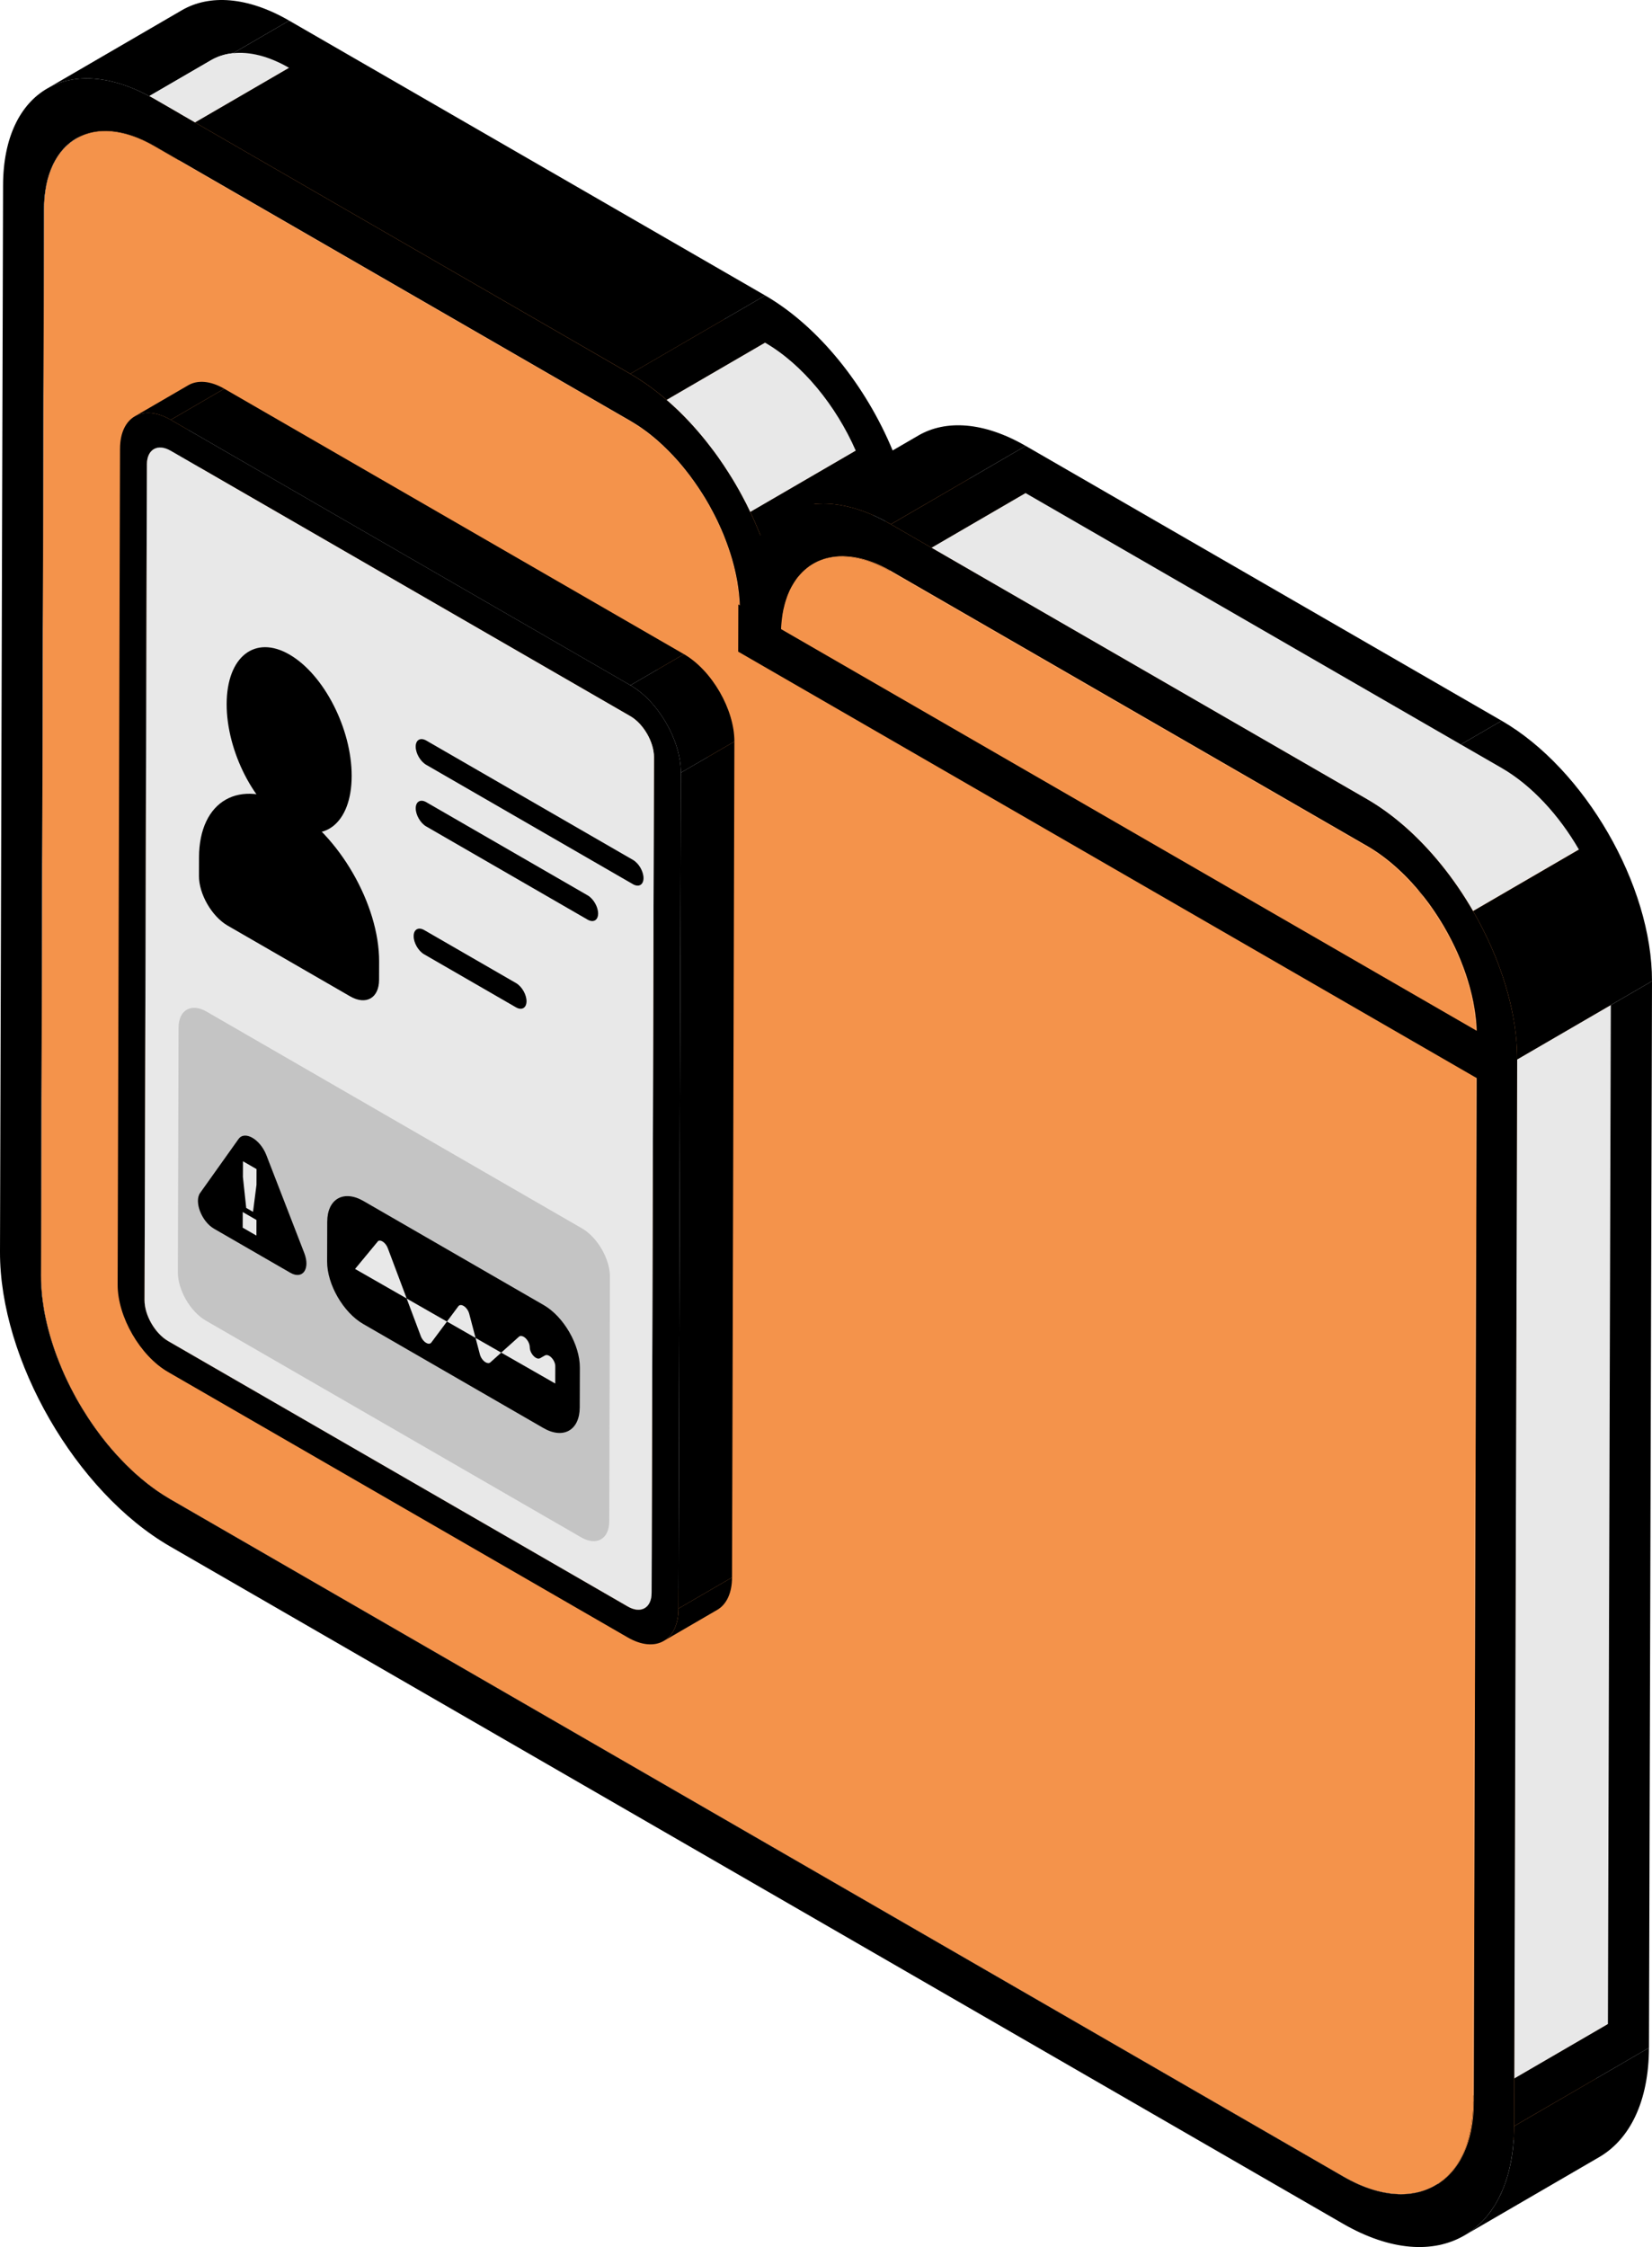 <?xml version="1.0" encoding="UTF-8"?><svg id="Layer_2" xmlns="http://www.w3.org/2000/svg" xmlns:xlink="http://www.w3.org/1999/xlink" viewBox="0 0 974.49 1325.34"><defs><style>.cls-1{clip-path:url(#clippath);}.cls-2{fill:none;}.cls-2,.cls-3,.cls-4,.cls-5,.cls-6{stroke-width:0px;}.cls-7{clip-path:url(#clippath-1);}.cls-8{clip-path:url(#clippath-4);}.cls-9{clip-path:url(#clippath-3);}.cls-10{clip-path:url(#clippath-2);}.cls-11{clip-path:url(#clippath-7);}.cls-12{clip-path:url(#clippath-8);}.cls-13{clip-path:url(#clippath-6);}.cls-14{clip-path:url(#clippath-5);}.cls-15{clip-path:url(#clippath-9);}.cls-16{clip-path:url(#clippath-10);}.cls-17{isolation:isolate;}.cls-4{fill:#f4934b;}.cls-5{fill:#c4c4c4;}.cls-6{fill:#e8e8e8;}</style><clipPath id="clippath"><polygon class="cls-2" points="435.45 384.35 435.53 356.51 882 614.28 881.92 642.12 435.45 384.35"/></clipPath><clipPath id="clippath-1"><polygon class="cls-2" points="104.86 769.36 105.38 587.15 359.84 734.07 359.33 916.28 104.86 769.36"/></clipPath><clipPath id="clippath-2"><polygon class="cls-2" points="133.55 465.64 133.84 364.75 207.59 407.33 207.3 508.22 133.55 465.64"/></clipPath><clipPath id="clippath-3"><polygon class="cls-2" points="117.31 536.14 117.57 444.73 223.83 506.08 223.57 597.49 117.31 536.14"/></clipPath><clipPath id="clippath-4"><polygon class="cls-2" points="245.19 447.5 245.24 433.19 379.62 510.78 379.58 525.09 245.19 447.5"/></clipPath><clipPath id="clippath-5"><polygon class="cls-2" points="245.21 483.86 245.26 469.56 352.84 531.67 352.8 545.98 245.21 483.86"/></clipPath><clipPath id="clippath-6"><polygon class="cls-2" points="244 559.29 244.04 544.98 310.61 583.42 310.57 597.72 244 559.29"/></clipPath><clipPath id="clippath-7"><polygon class="cls-2" points="116.73 719.22 116.92 652.64 180.92 689.59 180.73 756.17 116.73 719.22"/></clipPath><clipPath id="clippath-8"><polygon class="cls-2" points="143.16 724.09 143.27 684.89 151.38 689.58 151.26 728.77 143.16 724.09"/></clipPath><clipPath id="clippath-9"><polygon class="cls-2" points="192.89 768.57 193.1 696.07 342.12 782.11 341.91 854.61 192.89 768.57"/></clipPath><clipPath id="clippath-10"><polygon class="cls-2" points="209.36 767.79 209.49 722.92 327.6 791.11 327.47 835.98 209.36 767.79"/></clipPath></defs><g id="line"><g class="cls-17"><path class="cls-3" d="m24.25,752.35l79.53-46.22c-.14,48.4,34.01,107.57,76.15,131.9l-79.53,46.22c-42.14-24.33-76.29-83.5-76.15-131.9Z"/><polygon class="cls-3" points="26.04 123.23 105.57 77.01 103.79 706.13 24.25 752.35 26.04 123.23"/><path class="cls-3" d="m106.23,67.16c-.43,3.11-.65,6.39-.65,9.86l-15.25,8.85L26.03,123.23c0-.78,0-1.55.05-2.33,0-.25,0-.5.03-.75,0-.15.02-.28.02-.4v-.4c0-.13.03-.25.03-.38v-.03c.03-.73.1-1.43.15-2.13,0-.13.03-.25.03-.38,0-.08.03-.15.03-.23.03-.18.03-.33.05-.5.03-.1.03-.23.03-.33.03-.1.03-.2.05-.3v-.05c.05-.5.1-.98.18-1.45,0-.08.03-.13.03-.2.02-.13.02-.23.05-.35.02-.2.05-.4.07-.6.03-.07.03-.18.05-.25.03-.15.05-.3.08-.45.1-.73.23-1.45.38-2.16,0-.08,0-.13.02-.2.03-.15.05-.3.08-.43.03-.15.05-.28.1-.43.18-.85.38-1.71.58-2.53t.03-.05c.03-.1.05-.2.08-.3.15-.55.3-1.08.48-1.6v-.03c.03-.05.03-.13.05-.18.05-.13.1-.25.13-.38.03-.1.05-.18.08-.28,0-.02.03-.05.03-.07.03-.13.08-.25.13-.38.03-.13.08-.23.1-.33.03-.05.05-.13.08-.18.02-.15.07-.3.15-.48.03-.07.05-.15.08-.23.05-.08.08-.18.13-.28.03-.1.05-.2.1-.3.03-.08.05-.15.08-.2.02-.05.02-.1.05-.15,0-.05.02-.1.02-.13.03-.05.05-.1.08-.15.08-.2.15-.4.23-.58.25-.65.53-1.3.83-1.93.12-.28.25-.55.38-.83,0-.03.03-.03.03-.05.05-.13.13-.25.18-.38.08-.15.15-.28.23-.43,0-.03.03-.03.03-.05.03-.03.03-.05.03-.05,0-.05.03-.08.08-.13l.08-.15c.05-.1.1-.23.15-.33.03-.08.08-.13.1-.2.03-.03.05-.08.07-.1.03-.03.03-.08.05-.1.08-.13.15-.28.23-.4,0-.03,0-.05.03-.08s.03-.05.05-.08c.7-1.25,1.48-2.43,2.28-3.54.3-.43.6-.83.93-1.23.85-1.1,1.76-2.11,2.71-3.06.45-.43.88-.85,1.35-1.25.43-.4.88-.78,1.33-1.13.98-.78,2.01-1.5,3.08-2.16.1-.08.23-.13.35-.2.08-.07.18-.13.25-.18l43.08-25.03c1,.55,2.01,1.1,3.01,1.68l15.2,8.78Z"/><path class="cls-4" d="m115.03,72.23l-9.45,5.49-14.62,8.5c-.2-.13-.43-.25-.63-.35-.43-.25-.88-.5-1.33-.75-.63-.33-1.28-.68-1.93-1-.33-.18-.65-.33-.95-.48-.3-.15-.63-.33-.95-.48-.63-.3-1.25-.58-1.88-.85h-.03c-.5-.23-.98-.43-1.45-.63-.15-.07-.28-.13-.43-.18-.48-.2-.95-.38-1.43-.58-.15-.05-.33-.13-.5-.18-.58-.23-1.15-.43-1.76-.63h-.03c-.6-.2-1.2-.4-1.81-.58h-.03c-.5-.18-1.03-.3-1.53-.45-.1-.03-.18-.05-.28-.08-.58-.15-1.18-.3-1.76-.45-.38-.07-.78-.15-1.15-.23-.08-.03-.18-.03-.25-.05-.13-.03-.25-.05-.38-.08-.25-.05-.5-.1-.75-.15-.08,0-.13-.03-.18-.03s-.08-.03-.13-.03-.1-.03-.15-.03c-.6-.1-1.18-.18-1.76-.25-.18-.03-.35-.05-.53-.08-.33-.05-.65-.08-.98-.1-.68-.08-1.38-.13-2.03-.15-.68-.03-1.33-.05-1.96-.05h-.05c-.25,0-.5,0-.75.03-.53,0-1.03.03-1.53.05-.1,0-.18,0-.28.02-.1,0-.23,0-.33.03h-.08c-.33.03-.65.05-.95.08-.1.03-.2.03-.3.05-.4.03-.8.08-1.18.15-.13,0-.28.03-.4.05-.18.03-.33.05-.5.08-.1,0-.18.02-.28.05-.03,0-.03.03-.05.03-.05,0-.13,0-.18.03-.1,0-.18.03-.28.05h-.05c-.07.03-.15.03-.2.05-.18.03-.33.05-.5.1-.25.05-.5.1-.75.18-.08,0-.18.03-.25.05-.1.03-.2.05-.28.08-.33.1-.63.18-.95.28-.3.08-.63.18-.93.28l-.23.08c-.48.15-.93.33-1.38.5-.1.03-.2.08-.3.1-.1.05-.2.1-.3.13-.4.15-.78.33-1.15.5-.08.03-.15.07-.23.1l-.9.45c-.43.2-.83.43-1.23.65.18-.1.35-.2.53-.3l42.2-24.55c1,.55,2.01,1.1,3.01,1.68l15.2,8.78,8.8,5.07Z"/><polygon class="cls-3" points="100.41 884.26 179.94 838.04 871.83 1237.5 792.29 1283.72 100.41 884.26"/><path class="cls-3" d="m170.57,12.17l-33.05,19.21c-4.76.48-9.15,1.88-13.04,4.14l-36.46,21.19c-.15-.08-.3-.15-.45-.23-.78-.43-1.55-.83-2.33-1.2-.73-.38-1.43-.73-2.13-1.05-.98-.48-1.93-.93-2.91-1.35-.78-.33-1.55-.65-2.33-.95-.58-.25-1.18-.48-1.76-.68-.15-.08-.3-.13-.45-.18-.45-.2-.9-.35-1.35-.5-.07-.05-.18-.07-.25-.1-.18-.08-.38-.13-.55-.2-.78-.28-1.56-.53-2.31-.75-.58-.18-1.13-.35-1.68-.5-.73-.23-1.43-.43-2.16-.6-.63-.18-1.23-.33-1.86-.45-.58-.15-1.13-.28-1.68-.38-.05-.03-.13-.03-.18-.03-.53-.13-1.05-.23-1.58-.3-.6-.13-1.2-.23-1.78-.3-.55-.1-1.1-.18-1.66-.23-.35-.08-.73-.1-1.08-.13-3.18-.38-6.27-.45-9.25-.28-.5,0-1,.05-1.5.1-.43.03-.85.05-1.28.13-.55.02-1.08.1-1.6.2-.4.03-.8.1-1.2.18-.6.1-1.2.2-1.78.35-.23.03-.45.08-.68.15-.65.1-1.28.28-1.91.45-.83.2-1.66.45-2.46.73-.8.25-1.61.55-2.41.88t-.05.03c-.38.15-.78.3-1.15.5-.1.03-.18.05-.28.1-.38.15-.75.33-1.13.5-.38.18-.75.38-1.13.58-.5.25-1,.53-1.5.83-.15.05-.3.13-.45.23L107.3,6.02c16.2-9.4,38.59-8.12,63.27,6.14Z"/><path class="cls-3" d="m926.17,1242.77l-79.53,46.22c-13.9,8.08-33.14,6.96-54.34-5.28l79.53-46.22c21.2,12.24,40.44,13.36,54.34,5.28Z"/><path class="cls-4" d="m948.48,1193.81c-.05,12.76-2.46,23.55-6.8,32.02-3.81,7.5-9.1,13.19-15.52,16.93l-33.28,19.33v.03l-46.24,26.88c.25-.15.53-.3.78-.48.05-.02.08-.05.1-.07.13-.05.28-.15.4-.23.03-.03.03-.05.05-.05.4-.28.83-.55,1.23-.83.58-.38,1.15-.8,1.71-1.28.7-.53,1.38-1.1,2.06-1.73,2.01-1.81,3.84-3.86,5.47-6.17.45-.6.85-1.2,1.28-1.83.43-.65.83-1.33,1.23-2.03.8-1.35,1.53-2.76,2.18-4.26.18-.35.35-.75.5-1.13.18-.38.33-.78.48-1.15.28-.63.53-1.28.73-1.96.1-.2.18-.4.23-.63.03-.08.05-.18.08-.25.2-.53.38-1.08.55-1.65.03-.1.05-.18.08-.28.5-1.55.93-3.16,1.28-4.84.08-.25.13-.53.18-.8.1-.38.18-.75.23-1.15.05-.23.1-.43.12-.65.1-.4.18-.83.23-1.25.05-.23.08-.43.1-.65.1-.45.15-.93.23-1.4.13-.95.25-1.96.35-2.96.08-.65.13-1.3.18-1.96.02-.2.05-.4.05-.6.02-.28.05-.55.05-.83.05-.58.08-1.15.1-1.75.03-.1.03-.2.03-.3v-.33c.05-1.15.08-2.31.08-3.49l3.64-2.11,20.66-12.01,55.24-32.1Z"/><path class="cls-3" d="m943.31,1272.31l-79.53,46.22c18.08-10.51,29.3-32.82,29.39-64.5l79.53-46.22c-.09,31.68-11.31,54-29.39,64.5Z"/><path class="cls-4" d="m451.28,202.1c-16.4,9.53-36.56,21.24-55.32,32.15l-2.76,1.58-2.33,1.38c-6.7,3.89-13.17,7.65-19.13,11.11L105.52,94.62l-14.57-8.4,14.62-8.5,9.45-5.49,55.47-32.22,256.79,148.25,24,13.84Z"/><polygon class="cls-4" points="436.26 360.08 515.8 313.86 527.92 320.85 448.38 367.07 436.26 360.08"/><polygon class="cls-4" points="448.38 367.07 527.92 320.85 540.02 327.84 460.49 374.06 448.38 367.07"/><path class="cls-6" d="m170.5,40l-55.47,32.22-8.8-5.07-15.2-8.78c-1-.58-2.01-1.13-3.01-1.68l36.46-21.19c3.89-2.26,8.27-3.66,13.04-4.14,9.68-1.03,20.96,1.68,32.98,8.63Z"/><path class="cls-3" d="m451.36,174.27l-24.07,13.99-55.47,32.22L115.03,72.23l55.47-32.22c-12.01-6.95-23.3-9.65-32.98-8.63l33.05-19.21,280.79,162.1Z"/><path class="cls-4" d="m515.81,313.87l-25.53,14.85h-.03l-.03.03h-.03l-19.48,11.33s-.03,0-.03,0l-34.43,20.01c0-1.1-.03-2.23-.05-3.36,0-.1,0-.18-.03-.28v-.02c0-.23,0-.45-.03-.7-.03-.58-.05-1.15-.1-1.73-.05-.93-.13-1.86-.23-2.78,0-.15-.03-.3-.03-.45-.05-.53-.1-1.05-.18-1.6,0-.1-.03-.2-.05-.3,0-.25-.03-.5-.08-.75-.12-1.08-.28-2.16-.45-3.26-.03-.25-.08-.5-.13-.75-.03-.28-.07-.55-.12-.83-.05-.25-.08-.5-.13-.73-.05-.33-.13-.68-.2-1-.05-.38-.13-.73-.2-1.1,0-.03,0-.08-.03-.1,0-.08-.02-.15-.02-.23-.05-.28-.1-.53-.18-.8,0-.08-.03-.13-.03-.18-.1-.45-.2-.9-.3-1.33,0-.1-.03-.18-.05-.25-.1-.5-.2-1-.33-1.48-.1-.48-.23-.93-.35-1.38-.02-.15-.05-.3-.1-.45-.05-.2-.07-.4-.15-.6-.05-.28-.13-.58-.23-.88,0-.08-.03-.13-.05-.2-.15-.58-.33-1.18-.5-1.81-.1-.43-.23-.85-.35-1.28-.08-.23-.15-.48-.23-.73-.13-.48-.28-.95-.43-1.43-.08-.3-.18-.6-.3-.93-.13-.45-.28-.88-.43-1.33-.15-.45-.3-.9-.45-1.35-.3-.9-.63-1.81-.95-2.68-.13-.38-.25-.73-.4-1.1-.18-.53-.38-1.05-.6-1.58-.03-.1-.08-.23-.13-.33-.35-.95-.73-1.88-1.1-2.83-.1-.25-.2-.5-.33-.75-.35-.8-.68-1.6-1.03-2.38h.03c5.77-3.36,11.53-6.72,17.3-10.08,20.76-12.06,41.48-24.1,62.22-36.16,1.48,3.39,2.81,6.8,4.01,10.21.45,1.28.88,2.56,1.3,3.84,2.58,8.1,4.36,16.22,5.17,24.15.28,2.51.43,4.99.48,7.45.05.83.05,1.63.05,2.43Z"/><path class="cls-4" d="m442.58,301.96c-5.77,3.36-11.53,6.72-17.3,10.08h-.03c-.13-.28-.25-.58-.38-.85-.6-1.38-1.23-2.73-1.88-4.09-.8-1.63-1.6-3.26-2.46-4.86-.68-1.33-1.38-2.61-2.11-3.91-.18-.3-.35-.6-.5-.9-.1-.15-.18-.3-.28-.45-.2-.35-.4-.7-.6-1.05-.63-1.08-1.25-2.13-1.91-3.18-.38-.63-.75-1.23-1.15-1.83-.25-.4-.5-.8-.78-1.2-.33-.55-.68-1.05-1.03-1.58-.05-.07-.1-.15-.15-.23-.8-1.23-1.63-2.43-2.48-3.61-.08-.1-.13-.18-.2-.28-.15-.25-.33-.48-.53-.73-.15-.23-.33-.45-.5-.68-.08-.13-.18-.25-.28-.38-.68-1-1.43-1.98-2.18-2.93-1.1-1.43-2.21-2.83-3.36-4.21-.25-.33-.53-.63-.8-.95-.55-.65-1.1-1.3-1.65-1.93-.13-.15-.23-.28-.35-.4-.03-.03-.05-.05-.08-.08-.2-.23-.4-.45-.6-.68-.73-.8-1.45-1.6-2.18-2.38-.08-.08-.15-.13-.2-.2-.65-.7-1.33-1.4-2.01-2.08-.35-.38-.7-.73-1.08-1.08-.63-.63-1.25-1.23-1.88-1.83-.25-.25-.5-.48-.75-.73-.13-.13-.28-.25-.4-.38-.08-.08-.15-.13-.23-.2-.25-.23-.5-.45-.75-.68-.25-.23-.5-.45-.75-.68-.25-.25-.53-.48-.78-.7-.05-.05-.1-.1-.15-.13-.07-.08-.18-.15-.25-.23-.4-.35-.8-.7-1.2-1.03-1.68-1.43-3.41-2.81-5.14-4.11-.13-.1-.28-.2-.4-.28-.35-.28-.7-.53-1.03-.75-.08-.05-.18-.13-.25-.18-.3-.23-.58-.43-.88-.63-.25-.2-.53-.38-.78-.55-.75-.53-1.53-1.03-2.31-1.53-.18-.1-.35-.23-.53-.33-.03-.03-.08-.07-.13-.1s-.1-.08-.15-.08c-1.03-.65-2.06-1.28-3.08-1.88,5.97-3.46,12.44-7.22,19.13-11.11.78-.45,1.55-.9,2.36-1.35t.05.05c1.23,1.05,2.46,2.16,3.66,3.26.88.8,1.78,1.63,2.63,2.46.15.13.28.28.43.4.55.53,1.1,1.08,1.65,1.63.7.68,1.4,1.38,2.08,2.08.93.95,1.86,1.91,2.76,2.88.7.73,1.4,1.48,2.08,2.26,3.66,4.04,7.17,8.25,10.53,12.66.83,1.05,1.61,2.11,2.41,3.18.65.88,1.3,1.78,1.96,2.71.45.63.9,1.25,1.33,1.91.73,1.03,1.43,2.06,2.13,3.11.98,1.48,1.96,2.93,2.88,4.44.7,1.1,1.4,2.23,2.11,3.36.6,1,1.23,2.03,1.83,3.06.73,1.25,1.45,2.51,2.16,3.76.65,1.15,1.28,2.33,1.91,3.49,1.68,3.11,3.28,6.24,4.76,9.4Z"/><path class="cls-6" d="m504.8,265.8c-20.74,12.06-41.45,24.1-62.22,36.16-1.48-3.16-3.08-6.29-4.76-9.4-.6-1.18-1.25-2.33-1.91-3.49-.7-1.25-1.43-2.51-2.16-3.76-.6-1.03-1.2-2.03-1.83-3.06-.68-1.13-1.38-2.26-2.11-3.36-.93-1.5-1.91-2.98-2.88-4.44-.7-1.05-1.4-2.08-2.13-3.11-.43-.65-.88-1.28-1.33-1.91-.65-.93-1.3-1.81-1.96-2.71-.78-1.08-1.58-2.13-2.41-3.18-3.36-4.41-6.87-8.63-10.53-12.66-.68-.78-1.38-1.53-2.08-2.26-.9-.98-1.83-1.93-2.76-2.88-.68-.7-1.38-1.4-2.08-2.08-.55-.55-1.1-1.1-1.65-1.63-.15-.13-.28-.28-.43-.4-.88-.85-1.76-1.68-2.63-2.46-1.2-1.1-2.43-2.21-3.66-3.26t-.05-.05c.9-.55,1.81-1.08,2.73-1.61,18.76-10.91,38.92-22.62,55.32-32.15,22.27,12.86,41.93,37.24,53.51,63.7Z"/><path class="cls-3" d="m528.07,269.41l-17.96,10.43-30.12,17.5-.03.03-31.45,18.26c-1.81-4.59-3.79-9.15-5.94-13.67,20.76-12.06,41.48-24.1,62.22-36.16-11.59-26.46-31.25-50.83-53.51-63.7-16.4,9.53-36.56,21.24-55.32,32.15-.93.53-1.83,1.05-2.73,1.61l-.03-.03c-2.18-1.88-4.41-3.71-6.65-5.42-.8-.63-1.6-1.25-2.43-1.83-1.18-.88-2.36-1.71-3.54-2.53-.73-.53-1.48-1-2.21-1.48-1.15-.78-2.33-1.53-3.51-2.26-1.03-.63-2.03-1.23-3.06-1.83l55.47-32.22,24.07-13.99c31.7,18.31,59.53,53.54,75.21,91.4.53,1.25,1.03,2.48,1.5,3.74Z"/><path class="cls-3" d="m479.39,332.58l79.53-46.22c-11.63,6.76-18.85,21.11-18.91,41.48l-79.53,46.22c.06-20.37,7.28-34.72,18.91-41.48Z"/><path class="cls-4" d="m604.95,290.82l-55.47,32.25-24.05,13.99c-.23-.13-.43-.25-.65-.38-1.73-.98-3.44-1.88-5.14-2.68-1.28-.6-2.53-1.15-3.79-1.65-.63-.25-1.25-.5-1.86-.73-.98-.38-1.93-.7-2.88-1-.28-.07-.55-.15-.8-.25-1.23-.38-2.41-.68-3.61-.95-1.18-.28-2.36-.5-3.51-.68-3.01-.48-5.94-.63-8.73-.48-1.43.05-2.83.2-4.19.45-.5.05-.98.15-1.45.28-.6.1-1.2.25-1.81.43-.58.15-1.18.33-1.76.53s-1.15.4-1.71.63c-1.1.43-2.18.93-3.21,1.5-.05,0-.1.03-.15.08-.28.13-.55.28-.8.43l36.36-21.14,6.72-3.89,36.16-21.01.3-.18c3.89-2.26,8.27-3.69,13.06-4.16,9.65-1.03,20.94,1.71,32.95,8.63Z"/><path class="cls-3" d="m462.24,303.07l79.53-46.22c16.18-9.4,38.59-8.1,63.26,6.15l-79.53,46.22c-24.68-14.25-47.08-15.55-63.26-6.15Z"/><polygon class="cls-4" points="950.26 564.69 950.19 592.8 894.94 624.9 893.24 1225.91 872.57 1237.92 868.94 1240.03 868.94 1235.84 870.72 610.93 870.72 610.9 892.33 598.34 950.26 564.69"/><path class="cls-4" d="m827.69,486.67c-7.55,4.39-14.82,8.63-21.47,12.49h-.03l-280.76-162.1,24.05-13.99,256.81,148.25c7.37,4.26,14.54,9.43,21.39,15.35Z"/><polygon class="cls-6" points="950.19 592.8 948.48 1193.81 893.24 1225.91 894.94 624.9 950.19 592.8"/><polygon class="cls-3" points="974.49 578.68 972.71 1207.81 941.69 1225.84 903.72 1247.88 893.16 1254.02 893.19 1246.35 893.24 1225.91 948.48 1193.81 950.19 592.8 974.49 578.68"/><path class="cls-6" d="m931.38,501.09c-20.81,12.09-41.63,24.2-62.44,36.29-11.18-19.36-25.38-37.01-41.25-50.71-6.85-5.92-14.02-11.08-21.39-15.35l-256.81-148.25,55.47-32.25,256.79,148.28,24,13.84c17.83,10.28,33.95,27.94,45.64,48.15Z"/><polygon class="cls-3" points="885.81 425.11 861.74 439.1 604.95 290.82 549.48 323.07 540.68 317.98 525.51 309.23 548.88 295.64 572 282.2 605.03 262.99 885.81 425.11"/><path class="cls-4" d="m950.26,564.69l-57.93,33.68-21.62,12.56v-.03c.03-6.47-.68-13.19-2.03-19.99-.48-2.41-1.03-4.81-1.68-7.22-.53-2.03-1.1-4.09-1.76-6.14-.28-.93-.58-1.83-.9-2.76-.65-1.93-1.35-3.84-2.11-5.77-.7-1.86-1.45-3.71-2.26-5.57-.65-1.53-1.35-3.08-2.08-4.61-1.2-2.56-2.48-5.09-3.84-7.57-.13-.23-.25-.45-.35-.65-.6-1.1-1.23-2.21-1.86-3.31,5.69-3.31,11.38-6.62,17.08-9.93,20.81-12.09,41.63-24.2,62.44-36.29,11.71,20.26,18.93,43.08,18.88,63.59Z"/><path class="cls-4" d="m868.94,537.38c-5.69,3.31-11.38,6.62-17.08,9.93-.75-1.28-1.5-2.56-2.28-3.81-1.15-1.86-2.33-3.71-3.56-5.52-1.2-1.78-2.46-3.56-3.71-5.29,0,0-.03,0-.03-.03-1.71-2.31-3.46-4.56-5.29-6.77t-.03-.03c-2.76-3.29-5.62-6.44-8.58-9.4-6.92-6.9-14.39-12.79-22.17-17.3,6.65-3.86,13.92-8.1,21.47-12.49,15.87,13.69,30.07,31.35,41.25,50.71Z"/><path class="cls-4" d="m806.21,499.16c35.69,20.6,64.64,70.75,64.52,111.75l-1.78,629.12c-.14,48.4-34.53,68-76.65,43.68L100.41,884.26c-42.14-24.33-76.29-83.5-76.15-131.9l1.78-629.12c.12-41.01,29.24-57.62,64.93-37.02l280.78,162.11c35.69,20.6,64.64,70.75,64.52,111.75l12.12,7,12.1,6.99c.12-41.01,29.25-57.61,64.94-37.01l280.78,162.11Z"/><path class="cls-3" d="m974.49,578.68l-24.3,14.12-55.24,32.1c.03-8.6-.88-17.53-2.61-26.53v-.03c-3.96-20.54-12.19-41.6-23.4-60.96,20.81-12.09,41.63-24.2,62.44-36.29-11.69-20.21-27.81-37.87-45.64-48.15l-24-13.84,24.07-13.99c49.05,28.31,88.82,97.22,88.67,153.57Z"/><path class="cls-3" d="m838.92,528.3c-.65-.83-1.28-1.63-1.93-2.41-.28-.33-.58-.65-.85-.98.78.95,1.56,1.91,2.33,2.88l.95,1.15c-.18-.23-.33-.43-.5-.65Zm-4.74-5.67l-.1-.1s-.03,0-.05-.03c.1.1.2.23.33.35-.05-.08-.1-.15-.18-.23Zm-.83-.93c-.13-.15-.28-.28-.4-.43.18.23.4.48.65.73-.07-.1-.18-.2-.25-.3Zm18.33,25.33c.05.08.08.15.13.23.03,0,.03.03.05.05-.05-.1-.1-.18-.18-.28Zm-14.69-21.14c-.28-.33-.58-.65-.85-.98.78.95,1.56,1.91,2.33,2.88l.95,1.15c-.18-.23-.33-.43-.5-.65-.65-.83-1.28-1.63-1.93-2.41Zm-2.91-3.36s-.03,0-.05-.03c.1.1.2.23.33.35-.05-.08-.1-.15-.18-.23l-.1-.1Zm-1.13-1.25c.18.23.4.48.65.73-.07-.1-.18-.2-.25-.3-.13-.15-.28-.28-.4-.43Zm59.38,77.09v-.03c-3.96-20.54-12.19-41.6-23.4-60.96-11.18-19.36-25.38-37.01-41.25-50.71-6.85-5.92-14.02-11.08-21.39-15.35l-256.81-148.25-8.8-5.09-15.17-8.75c-1-.58-2.03-1.15-3.03-1.68-1.66-.9-3.29-1.73-4.91-2.51-.78-.38-1.53-.73-2.28-1.05-.98-.43-1.96-.85-2.93-1.25-3.44-1.38-6.8-2.53-10.11-3.41-.95-.25-1.91-.48-2.83-.68-.85-.2-1.68-.38-2.51-.53-.65-.13-1.3-.23-1.96-.33-.8-.13-1.58-.25-2.36-.33-.4-.05-.83-.1-1.23-.13-.58-.07-1.13-.13-1.68-.15-.58-.05-1.15-.08-1.73-.1-.78-.03-1.53-.05-2.28-.05-.85,0-1.71.03-2.53.08-.15,0-.28.03-.43.03h-.18c-.85.05-1.71.13-2.53.2-.1,0-.18.03-.25.03-.05,0-.1.03-.15.03-.28.03-.53.08-.78.1-.28.02-.53.07-.78.13-.4.03-.8.1-1.18.18-.5.08-1,.18-1.5.3-.08,0-.15.03-.23.05-.05,0-.08,0-.13.03-.35.05-.7.13-1.03.23-.05.03-.13.03-.18.05-.33.08-.65.15-.98.25-.05,0-.08.03-.13.03-.55.13-1.1.3-1.63.48-.43.13-.88.28-1.3.43-.33.13-.65.23-.98.38-.58.18-1.15.4-1.71.65-.23.1-.45.2-.68.3-.1.05-.2.08-.28.13l-.15.07c-.48.2-.95.43-1.4.65-.78.4-1.55.8-2.31,1.25-5.29,3.06-9.93,7.27-13.74,12.56-1.81-4.59-3.79-9.15-5.94-13.67-1.5-3.16-3.08-6.29-4.76-9.4-.63-1.15-1.25-2.33-1.91-3.49-.7-1.25-1.43-2.51-2.16-3.76-.6-1.03-1.23-2.06-1.83-3.06-.7-1.13-1.4-2.26-2.11-3.36-.93-1.5-1.91-2.96-2.88-4.44-.7-1.05-1.4-2.08-2.13-3.11-.43-.65-.88-1.28-1.33-1.91-.65-.93-1.3-1.83-1.96-2.71-.8-1.08-1.58-2.13-2.41-3.18-3.36-4.41-6.87-8.63-10.53-12.66-.68-.78-1.38-1.53-2.08-2.26-.9-.98-1.83-1.93-2.76-2.88-.68-.7-1.38-1.4-2.08-2.08-.55-.55-1.1-1.1-1.65-1.63-.15-.13-.28-.28-.43-.4-.85-.83-1.76-1.66-2.63-2.46-1.2-1.1-2.43-2.21-3.66-3.26t-.05-.05l-.03-.03c-2.18-1.88-4.41-3.71-6.65-5.42-.8-.63-1.6-1.25-2.43-1.83-1.18-.88-2.36-1.71-3.54-2.53-.73-.53-1.48-1-2.21-1.48-1.15-.78-2.33-1.53-3.51-2.26-1.03-.63-2.03-1.23-3.06-1.83L115.03,72.23l-8.8-5.07-15.2-8.78c-1-.58-2.01-1.13-3.01-1.68-.15-.08-.3-.15-.45-.23-.78-.43-1.55-.83-2.33-1.2-.73-.38-1.43-.73-2.13-1.05-.98-.48-1.93-.93-2.91-1.35-.78-.33-1.55-.65-2.33-.95-.58-.25-1.18-.48-1.76-.68-.15-.08-.3-.13-.45-.18-.45-.2-.9-.35-1.35-.5-.07-.05-.18-.07-.25-.1-.18-.08-.38-.13-.55-.2-.78-.28-1.56-.53-2.31-.75-.55-.18-1.13-.35-1.68-.5-.73-.23-1.43-.43-2.16-.6-.63-.18-1.23-.33-1.86-.45-.58-.15-1.13-.28-1.68-.38-.05-.03-.13-.03-.18-.03-.55-.13-1.05-.2-1.58-.3-.6-.13-1.2-.23-1.78-.3-.55-.1-1.1-.18-1.66-.23-.38-.05-.73-.1-1.08-.13-3.18-.35-6.27-.45-9.25-.28-.5,0-1,.05-1.5.1-.43.03-.85.05-1.28.13-.55.02-1.08.1-1.6.2-.4.03-.8.1-1.2.18-.6.1-1.2.2-1.78.35-.23.03-.45.08-.68.15-.65.1-1.28.28-1.91.45-.83.2-1.66.45-2.46.73-.8.25-1.61.55-2.41.88t-.05.03c-.38.15-.78.3-1.15.5-.1.03-.18.05-.28.1-.38.15-.75.33-1.13.5-.38.18-.75.38-1.13.58-.5.25-1,.53-1.5.83-.15.05-.3.13-.45.23C11.81,61.52,1.88,81.23,1.81,109.24L0,738.34c-.18,63.77,44.84,141.73,100.33,173.76l691.87,399.47c27.94,16.12,53.26,17.6,71.57,6.95.35-.2.7-.4,1.05-.63.85-.53,1.68-1.05,2.48-1.65.68-.45,1.35-.95,1.98-1.45.6-.48,1.2-.95,1.78-1.45.05-.05.1-.1.15-.15.4-.35.8-.7,1.18-1.05.68-.63,1.33-1.25,1.98-1.93.78-.8,1.53-1.63,2.28-2.51.08-.1.15-.18.23-.28.38-.45.78-.95,1.15-1.43.58-.75,1.15-1.53,1.71-2.31.43-.6.85-1.2,1.25-1.83,0-.02.03-.02.03-.05.5-.75.98-1.5,1.43-2.31.38-.63.73-1.28,1.08-1.93.25-.43.48-.88.7-1.33.5-.98.95-1.96,1.4-2.96.4-.85.75-1.71,1.13-2.58.38-.93.73-1.88,1.08-2.86.33-.93.63-1.88.93-2.83.18-.5.33-1,.45-1.5.28-.85.5-1.73.73-2.61.3-1.15.58-2.31.83-3.49.25-1.18.5-2.38.7-3.61.23-1.2.43-2.46.6-3.69v-.1c.33-2.38.58-4.81.78-7.32,0-.18.03-.38.03-.55v-.03c.03-.2.03-.4.03-.6.05-.53.08-1.1.1-1.66.03-.6.05-1.2.08-1.81.05-1.33.07-2.66.07-4.01l.03-7.67.05-20.44,1.71-601.02c.03-8.6-.88-17.53-2.61-26.53Zm-44.41,689.86l-.02.03h-.05s-.05.03-.05.03c-.03,0-.03.03-.05.03-.05.05-.1.08-.15.1-.03.03-.05.05-.08.05-.03.03-.05.05-.1.07-.25.15-.53.3-.8.45-.73.45-1.45.83-2.23,1.2-.75.38-1.53.73-2.33,1.05-.6.25-1.2.48-1.81.68-.35.15-.7.25-1.08.35l-.03.02c-.38.13-.73.23-1.1.33-.18.05-.33.1-.5.15-.05.03-.13.03-.18.05-.3.05-.58.13-.88.2-.33.1-.65.18-.98.23-.15.03-.3.05-.43.08-.05,0-.13.03-.18.03-.25.08-.5.13-.73.15-.53.1-1.05.2-1.58.25-.03,0-.08,0-.1.03-.15,0-.3.03-.45.05s-.3.05-.45.05c-.3.05-.6.08-.9.1-.33.05-.63.05-.93.08-.23.03-.45.03-.65.05-.85.05-1.73.07-2.61.07-.98,0-1.96-.02-2.93-.1-.5-.03-1-.05-1.5-.1s-1-.1-1.5-.15c-1.35-.18-2.71-.38-4.09-.65-2.76-.53-5.59-1.28-8.5-2.26-1.45-.48-2.91-1.03-4.39-1.63-.73-.3-1.45-.6-2.21-.93-1.48-.68-2.98-1.38-4.51-2.16-1.5-.78-3.03-1.6-4.56-2.48L100.41,884.27c-1.3-.75-2.61-1.55-3.91-2.38-1.3-.83-2.58-1.68-3.86-2.56-.83-.58-1.68-1.18-2.51-1.81-.12-.08-.25-.18-.38-.28-.3-.23-.63-.45-.93-.68v-.03c-.63-.45-1.28-.93-1.91-1.43-1.23-.98-2.48-2.01-3.71-3.03-1.23-1.03-2.43-2.11-3.64-3.18-.6-.55-1.2-1.1-1.81-1.66-1.2-1.13-2.38-2.26-3.54-3.44-.9-.9-1.81-1.83-2.71-2.78-.9-.93-1.78-1.88-2.66-2.86-.88-.95-1.76-1.93-2.61-2.93-1-1.18-2.01-2.36-3.01-3.56-.23-.3-.48-.6-.75-.93-.4-.53-.85-1.08-1.28-1.63-.33-.4-.63-.78-.93-1.18-.3-.38-.6-.78-.93-1.18v-.03c-.18-.25-.38-.5-.58-.78-.8-1.05-1.58-2.13-2.36-3.21,0,0,0-.03-.03-.03-.03-.03-.03-.05-.08-.08v-.03c-.5-.7-.98-1.4-1.48-2.11-.25-.35-.48-.7-.73-1.05-.73-1.05-1.45-2.13-2.16-3.21-1.18-1.81-2.33-3.64-3.44-5.47-.68-1.1-1.33-2.21-1.96-3.31-.45-.75-.88-1.5-1.3-2.26-.53-.98-1.08-1.96-1.6-2.96-1.28-2.36-2.51-4.76-3.66-7.17-.58-1.2-1.13-2.41-1.71-3.61-1.13-2.51-2.21-5.04-3.21-7.57-.48-1.15-.93-2.31-1.35-3.46-.1-.25-.2-.48-.28-.73-.38-1-.73-1.98-1.08-2.98-.3-.88-.6-1.73-.88-2.61-.28-.8-.53-1.6-.78-2.41-.18-.5-.33-1.03-.48-1.53-.25-.8-.48-1.58-.7-2.38-.15-.5-.3-1-.43-1.53-.18-.65-.38-1.3-.53-1.98-.02-.05-.05-.1-.05-.15-.1-.35-.2-.73-.28-1.1-.2-.8-.4-1.58-.58-2.38-.18-.73-.35-1.48-.5-2.21-.08-.38-.18-.78-.25-1.15-.05-.2-.08-.38-.13-.58-.05-.3-.12-.58-.18-.88-.15-.75-.28-1.5-.43-2.23-.2-1.1-.38-2.21-.53-3.29-.18-1.1-.35-2.18-.48-3.26-.1-.85-.2-1.71-.3-2.56-.03-.4-.08-.83-.13-1.25-.05-.43-.07-.85-.1-1.28-.15-1.68-.25-3.34-.33-5.02-.03-.55-.05-1.1-.08-1.66-.03-.98-.03-1.96-.03-2.93l1.78-629.13c0-.78,0-1.55.05-2.33,0-.25,0-.5.03-.75,0-.15.02-.28.02-.4v-.4c0-.13.03-.25.03-.38v-.03c.03-.73.1-1.43.15-2.13,0-.13.03-.25.03-.38,0-.08.03-.15.03-.23.03-.18.03-.33.05-.5.03-.1.03-.23.03-.33.03-.1.03-.2.05-.3v-.05c.03-.13.03-.23.03-.35.05-.38.08-.75.15-1.1,0-.08.03-.13.03-.2.02-.13.02-.23.05-.35.02-.2.05-.4.07-.6.03-.07.03-.18.05-.25.03-.15.05-.3.08-.45.1-.73.23-1.45.38-2.16,0-.08,0-.13.02-.2.03-.15.05-.3.08-.43.03-.15.05-.28.1-.43.18-.85.38-1.71.58-2.53t.03-.05c.03-.1.05-.2.08-.3.13-.55.3-1.08.48-1.6v-.03c.03-.05.03-.13.05-.18.05-.13.1-.25.13-.38.03-.1.05-.18.08-.28,0-.02.03-.05.03-.07.03-.13.08-.25.13-.38.03-.13.08-.23.1-.33.03-.05.05-.13.08-.18.02-.15.07-.3.15-.48.03-.07.05-.15.08-.23.05-.08.08-.18.13-.28.03-.1.05-.2.1-.3.03-.08.05-.15.08-.2.02-.05.02-.1.05-.15,0-.05.02-.1.02-.13.03-.05.05-.1.08-.15.08-.2.15-.4.23-.58.25-.65.53-1.3.83-1.93.12-.28.23-.58.38-.83,0-.03.03-.03.03-.05.05-.13.13-.25.18-.38.08-.15.15-.28.23-.43,0-.03.03-.03.03-.05.03-.03.03-.05.03-.05.03-.03.03-.05.03-.08l.05-.05.08-.15c.05-.1.1-.23.15-.33.03-.08.08-.13.1-.2.03-.03.05-.08.07-.1.03-.03.03-.08.05-.1.08-.15.15-.28.23-.4,0-.03,0-.05.03-.08s.03-.05.05-.08c.7-1.25,1.48-2.43,2.28-3.54.3-.43.6-.83.93-1.23.85-1.1,1.76-2.11,2.71-3.06.45-.43.88-.85,1.35-1.25.43-.4.88-.78,1.33-1.13.98-.78,2.01-1.5,3.08-2.16.1-.08.23-.13.35-.2.15-.1.3-.18.45-.25.03,0,.03-.03.05-.05.03,0,.08-.03.1-.05.18-.1.35-.2.53-.3.23-.13.45-.25.7-.35l.9-.45c.07-.03.15-.07.23-.1.38-.18.75-.35,1.15-.5.1-.05.2-.07.3-.13.1-.03.2-.08.3-.1.45-.2.93-.35,1.38-.5l.23-.08c.3-.1.63-.2.93-.28.33-.1.63-.18.95-.28.08-.03.18-.05.28-.08.08-.03.18-.05.25-.05.25-.08.5-.13.75-.18.15-.03.33-.08.5-.1.05-.02.13-.02.2-.05h.05c.1-.03.18-.05.28-.05.05-.03.13-.03.18-.03.03,0,.03-.03.05-.03.07-.03.18-.03.28-.05.15-.05.33-.05.5-.08.12-.03.28-.05.4-.05.4-.08.78-.13,1.18-.15.1-.03.2-.03.3-.05.07,0,.12,0,.2-.03.25-.03.5-.05.75-.05h.08c.1-.03.23-.03.33-.03.1-.02.18-.02.28-.02.5-.03,1-.05,1.53-.05.25-.03.5-.03.75-.03h.05c.65,0,1.28.03,1.96.05.65.03,1.35.07,2.03.15.33.03.65.05.98.1.18.03.35.05.53.08.58.08,1.18.15,1.76.25.05,0,.1.03.15.03s.08.03.13.03.1.03.18.03c.25.05.5.1.75.15.13.03.25.05.38.08.08.03.18.03.25.05.43.08.83.18,1.28.28.53.13,1.08.25,1.63.4.1.03.18.05.28.08.5.15,1.03.28,1.53.45h.03c.6.18,1.2.38,1.81.58h.03c.6.2,1.18.4,1.76.63.18.05.35.13.5.18.48.2.95.38,1.43.58.15.05.28.1.43.18.48.2.95.4,1.45.63h.03c.63.28,1.25.55,1.88.85.33.15.65.33.95.48.3.15.63.3.95.48.65.33,1.3.68,1.93,1,.45.25.9.5,1.33.75.2.1.43.23.63.35l14.57,8.4,266.22,153.7c1.03.6,2.06,1.23,3.08,1.88.05,0,.1.05.15.08s.1.07.13.1c.18.1.35.23.53.33.78.5,1.56,1,2.31,1.53.25.18.53.35.78.55.3.2.58.4.88.63.07.05.18.13.25.18.35.25.68.5,1.03.75.13.08.28.18.4.28,1.73,1.3,3.46,2.68,5.14,4.11.4.33.8.68,1.2,1.03.08.08.18.15.25.2v.03c.05.03.1.08.15.13.25.23.53.45.78.7.25.23.5.45.75.68.25.23.5.45.75.68.07.07.15.13.23.2.13.13.28.25.4.38.25.25.5.48.75.73.63.6,1.25,1.2,1.88,1.83.38.35.73.7,1.08,1.08.68.68,1.35,1.38,2.01,2.08.05.07.13.13.2.2.73.78,1.45,1.58,2.18,2.38.2.23.4.45.6.68.03.03.05.05.08.08.12.13.23.25.35.4.55.63,1.1,1.28,1.65,1.93.28.33.55.63.8.95.7.83,1.38,1.66,2.03,2.51.45.58.9,1.13,1.33,1.71.12.18.28.33.38.5.35.43.68.88,1,1.3.05.05.08.13.13.18.13.15.23.3.35.48.13.15.23.33.33.48.1.13.2.25.28.38.18.23.35.45.5.68.2.25.38.48.53.73.08.1.13.18.2.28.85,1.18,1.68,2.38,2.48,3.61.05.07.1.15.15.23.35.53.7,1.03,1.03,1.58.28.4.53.8.78,1.2.1.13.18.25.25.38l.15.23c.08.13.15.25.23.38.18.28.35.58.53.85.1.18.2.33.3.5.05.08.13.18.18.25.43.73.88,1.48,1.3,2.21.05.08.08.15.13.23.2.35.4.7.6,1.05.1.15.18.3.28.45.15.3.33.6.5.9.73,1.3,1.43,2.58,2.11,3.91.43.8.85,1.6,1.25,2.43.4.8.8,1.63,1.2,2.43.4.8.8,1.63,1.15,2.46.25.55.5,1.08.73,1.63.13.28.25.58.38.85h.03c.25.58.48,1.13.7,1.68.1.23.2.48.3.7.13.25.23.5.33.75.38.95.75,1.88,1.1,2.83.05.1.1.23.13.33.23.53.43,1.05.6,1.58.15.38.28.73.4,1.1.33.88.65,1.78.95,2.68.15.45.3.9.45,1.35.15.45.3.88.43,1.33.13.33.23.63.3.93.15.48.3.95.43,1.43.08.25.15.5.23.73.12.43.25.85.35,1.28.18.63.35,1.23.5,1.81.03.07.05.13.05.2.1.3.18.6.23.88.08.2.1.4.15.6.05.15.08.3.1.45.13.45.25.9.35,1.38.13.48.23.98.33,1.48.03.08.05.15.05.25.1.43.2.88.3,1.33,0,.05.03.1.03.18.08.35.15.68.2,1.03.03.03.03.08.03.1.08.38.15.73.2,1.1.08.33.15.68.2,1,.03.13.05.28.08.4.02.1.05.23.05.33v.02c.05.28.1.53.12.8.05.25.1.5.13.75.18,1.1.33,2.18.45,3.26.05.25.08.5.08.75.03.1.05.2.05.3.08.55.13,1.08.18,1.6,0,.15.03.3.03.45.1.93.18,1.86.23,2.78.05.48.07.95.1,1.43v.3c.03.23.03.48.03.7v.02c.03.1.03.18.03.28.03,1.13.05,2.26.05,3.36l12.11,7,12.11,6.97c0-.78,0-1.55.05-2.33,0-.25,0-.5.03-.75,0-.15.02-.28.02-.4v-.4c0-.13.03-.25.03-.38v-.03c.03-.73.1-1.43.15-2.13,0-.13.03-.25.03-.38,0-.08.03-.15.03-.23v-.08c.03-.07.03-.18.03-.25.1-1,.23-1.98.35-2.96.05-.45.12-.88.2-1.3,0-.1,0-.18.03-.28.03-.08.03-.18.05-.25l.08-.45c.03-.07.03-.15.05-.2.03-.08.03-.18.05-.25.03-.15.05-.33.08-.48.07-.3.12-.6.18-.93l.08-.38s.03-.03.03-.05v-.03c.05-.18.08-.38.13-.55.03-.08.05-.18.08-.25.03-.07.03-.15.05-.23.05-.3.12-.58.2-.88.05-.25.12-.53.2-.78.18-.63.33-1.23.53-1.83.2-.65.4-1.28.63-1.88.05-.23.13-.43.2-.63.05-.15.1-.3.18-.45.12-.4.28-.78.43-1.13.25-.65.53-1.3.83-1.93t.03-.05c.05-.13.1-.23.15-.35.13-.23.23-.43.33-.65.03-.05.05-.13.08-.18.12-.3.28-.55.43-.83l.08-.15s.05-.1.08-.15c.03-.05.05-.1.08-.15s.05-.08.08-.13c.18-.33.35-.65.55-.95.18-.33.35-.63.55-.93.1-.18.2-.35.33-.53.2-.33.4-.65.63-.95.03-.05.08-.1.1-.15.05-.07.1-.13.15-.2.13-.18.23-.35.35-.53.08-.1.13-.2.2-.28.05-.05.1-.13.13-.18.05-.05.08-.1.13-.15.03-.05.05-.08.08-.1.05-.08.07-.13.12-.18.08-.1.13-.18.2-.25.15-.2.3-.38.45-.55h.03s0-.03.03-.05c0,0,0-.03.03-.03,0-.03.03-.03.05-.05.03-.05.08-.1.13-.15.25-.33.53-.65.83-.98.4-.45.83-.9,1.28-1.35.43-.43.88-.83,1.33-1.23.45-.43.93-.8,1.4-1.18s.95-.75,1.43-1.08c0-.03.03-.03.05-.03.03-.03.08-.05.13-.08t.05-.05c.33-.23.68-.45,1.03-.65.1-.1.23-.15.33-.23.03-.03.08-.05.1-.05.4-.25.78-.48,1.18-.68.05-.03.08-.05.13-.08.05-.05.1-.08.15-.08,1.03-.58,2.11-1.08,3.21-1.5.55-.23,1.13-.43,1.71-.63.58-.18,1.15-.35,1.76-.53.58-.15,1.18-.3,1.81-.43.45-.1.88-.18,1.35-.25h.05c.05,0,.08-.03.13-.03.1-.03.2-.03.3-.05.3-.05.6-.1.9-.13.3-.05.6-.08.9-.13.65-.08,1.33-.13,2.01-.15,2.81-.15,5.72.03,8.73.48,1.15.18,2.33.4,3.51.68,1.2.28,2.38.58,3.61.95.25.1.53.18.8.25.95.3,1.91.63,2.88,1,.6.23,1.23.48,1.86.73,1.25.5,2.51,1.05,3.79,1.65,1.71.8,3.41,1.71,5.14,2.68.23.13.43.25.65.38l280.76,162.1h.03c.98.55,1.93,1.15,2.91,1.76.05.03.1.05.15.1.93.58,1.86,1.18,2.76,1.81.08.05.15.1.23.15.85.6,1.71,1.2,2.56,1.83.83.6,1.66,1.2,2.46,1.86.3.23.58.45.88.68.08.07.18.13.25.2.25.2.5.4.78.63.2.15.43.33.63.5.05.05.1.08.15.13l.03.03c.33.28.65.55.98.83.65.55,1.33,1.13,1.98,1.71.23.2.45.4.65.6.73.65,1.45,1.3,2.16,1.98.9.83,1.78,1.68,2.63,2.53.68.68,1.35,1.38,2.03,2.08.23.25.48.5.7.75.28.28.55.58.78.85.1.08.15.13.2.2.2.18.35.38.5.55.05.05.08.1.15.15.05.08.12.15.2.23.18.23.4.48.65.73.05.05.08.1.13.15,0,.03.03.05.08.08.05.1.15.18.23.28.1.1.2.23.33.35.08.08.13.13.18.2.55.6,1.08,1.23,1.6,1.86.78.95,1.56,1.91,2.33,2.88l.95,1.15.11.14c.2.26.42.53.61.79l.2.25c.65.83,1.3,1.68,1.93,2.53,0,.03.03.03.03.03.65.88,1.28,1.78,1.93,2.71,0,.03.02.03.02.05.1.13.2.28.3.4.28.4.58.83.85,1.25l.15.23c.1.1.18.23.25.35.08.1.13.2.2.3,1.23,1.81,2.41,3.66,3.56,5.52.63,1,1.23,2.01,1.83,3.03.05.1.1.18.15.28.03.07.08.15.12.23.05.08.08.15.13.23.03,0,.03.03.05.05.63,1.1,1.25,2.21,1.86,3.31.1.2.23.43.35.65,1.35,2.48,2.63,5.02,3.84,7.57.28.55.53,1.1.78,1.68.18.38.35.75.53,1.15.03.03.03.08.05.1.03.08.08.15.1.23.03.07.05.13.08.2.18.4.38.85.55,1.25.8,1.86,1.56,3.69,2.26,5.57.25.65.5,1.3.75,1.96.02.05.02.1.05.15.18.45.35.93.5,1.38.28.75.55,1.5.8,2.28.33.93.63,1.83.9,2.76.05.18.1.35.15.53.03.1.07.23.1.33.02.05.05.13.05.18.02.08.07.18.1.25,0,.05.03.13.05.18.1.3.18.63.25.93.15.48.3.93.43,1.4.05.18.1.38.15.55.03.05.03.13.05.18.15.55.3,1.08.43,1.63.65,2.41,1.2,4.81,1.68,7.22.12.53.23,1.05.3,1.61.1.55.18,1.08.28,1.6.02.15.05.28.07.43.05.23.1.48.13.7.05.3.1.58.13.88.03.08.03.15.05.23.05.3.08.6.13.9,0,.1.03.23.03.33.07.45.12.9.18,1.33.08.5.13,1,.18,1.53.05.23.08.45.08.7.03.23.05.48.08.7.03.1.03.23.03.33v.05c.05.38.08.73.1,1.08.03.18.03.35.05.53.02.33.05.68.05,1,0,.05,0,.13.02.18,0,.33.05.68.05,1,.03.08.03.13.03.2v.18c.03.25.03.5.03.75.03.48.05.93.03,1.38.05.45.05.9.05,1.35v1.05l-1.78,624.91v4.19c0,1.18-.03,2.33-.08,3.49v.33c0,.1,0,.2-.03.3-.03.6-.05,1.18-.1,1.75,0,.28-.03.55-.05.83,0,.2-.03.4-.05.6-.03.65-.1,1.3-.18,1.96-.1,1-.23,2.01-.35,2.96-.08.48-.13.95-.23,1.4-.03.23-.05.43-.1.65-.05.43-.13.85-.23,1.25-.03.23-.08.43-.12.65-.08.38-.15.78-.23,1.15-.05.28-.1.55-.18.8-.35,1.68-.78,3.29-1.28,4.84-.03.1-.05.18-.08.28-.18.58-.35,1.13-.55,1.65-.03.08-.05.18-.08.25-.05.23-.12.43-.23.63v.03c-.03.08-.05.18-.08.25-.2.58-.43,1.13-.65,1.68-.15.38-.3.78-.48,1.15-.15.38-.33.78-.5,1.13-.68,1.48-1.4,2.91-2.18,4.26-.4.7-.8,1.38-1.23,2.03-.43.63-.83,1.23-1.28,1.83-.38.53-.78,1.05-1.18,1.56-.05.07-.13.15-.18.23-.28.33-.58.68-.85,1v.03c-.12.12-.23.25-.35.38-.05.05-.1.13-.15.18-.03.03-.05.08-.08.1-.15.15-.28.28-.43.43-.35.38-.7.78-1.08,1.15l-.03.03c-.38.38-.75.75-1.15,1.1-.13.13-.28.25-.4.35-.55.5-1.08.95-1.65,1.38-.55.45-1.13.88-1.71,1.28-.4.28-.83.55-1.23.83-.02,0-.02.03-.05.05Zm-14.57-766.52c-.13-.15-.28-.28-.4-.43.18.23.4.48.65.73-.07-.1-.18-.2-.25-.3Zm.83.93l-.1-.1s-.03,0-.05-.03c.1.1.2.23.33.35-.05-.08-.1-.15-.18-.23Zm4.74,5.67c-.65-.83-1.28-1.63-1.93-2.41-.28-.33-.58-.65-.85-.98.78.95,1.56,1.91,2.33,2.88l.95,1.15c-.18-.23-.33-.43-.5-.65Zm16.8,753.23c.05-.03.08-.05.13-.1,0-.03.03-.05.03-.08-.05.05-.1.13-.15.18Z"/></g><g class="cls-17"><path class="cls-3" d="m85.26,766.87l31.56-18.34c-.03,8.85,6.22,19.67,13.92,24.12l-31.56,18.34c-7.7-4.45-13.95-15.27-13.92-24.12Z"/><polygon class="cls-3" points="99.19 790.98 130.75 772.64 401.91 929.2 370.35 947.54 99.19 790.98"/><path class="cls-3" d="m411.85,930.16l-31.56,18.34c-2.54,1.48-6.06,1.27-9.93-.96l31.56-18.34c3.88,2.24,7.39,2.44,9.93.96Z"/><path class="cls-6" d="m415.93,921.21c-.01,4.38-1.56,7.47-4.05,8.93l-31.56,18.34c2.49-1.46,4.04-4.55,4.05-8.93,9.47-5.5,22.09-12.84,31.56-18.34Z"/><path class="cls-3" d="m423.1,949.51l-31.56,18.34c5.36-3.12,8.69-9.73,8.72-19.13l31.56-18.34c-.03,9.39-3.36,16.01-8.72,19.13Z"/><polygon class="cls-3" points="86.66 273.86 118.22 255.52 116.82 748.52 85.26 766.87 86.66 273.86"/><path class="cls-3" d="m90.74,264.91l31.56-18.34c-2.51,1.46-4.07,4.55-4.08,8.95l-31.56,18.34c.01-4.4,1.57-7.49,4.08-8.95Z"/><path class="cls-6" d="m122.28,246.59c.65-.38,1.36-.65,2.13-.81-10.52,6.11-21.04,12.23-31.56,18.34-.77.16-1.48.43-2.13.81,9.47-5.5,22.11-12.82,31.56-18.34Z"/><path class="cls-6" d="m124.4,245.78c2.24-.45,4.94.08,7.83,1.75l-31.56,18.34c-2.9-1.67-5.59-2.21-7.83-1.75,10.52-6.11,21.04-12.23,31.56-18.34Z"/><path class="cls-3" d="m79.5,245.56l31.56-18.34c5.43-3.16,12.94-2.72,21.23,2.06l-31.56,18.34c-8.28-4.78-15.8-5.22-21.23-2.06Z"/><polygon class="cls-6" points="385.76 446.55 417.32 428.21 415.93 921.21 384.36 939.55 385.76 446.55"/><polygon class="cls-6" points="100.68 265.88 132.24 247.53 403.4 404.09 371.84 422.43 100.68 265.88"/><path class="cls-6" d="m371.84,422.43l31.56-18.34c7.7,4.45,13.95,15.27,13.92,24.12l-31.56,18.34c.03-8.85-6.22-19.67-13.92-24.12Z"/><path class="cls-3" d="m371.89,404.18c16.46,9.5,29.81,32.63,29.76,51.54l-1.4,493c-.05,18.91-13.49,26.56-29.95,17.06l-271.16-156.56c-16.46-9.5-29.8-32.62-29.75-51.53l1.4-493c.05-18.91,13.49-26.58,29.95-17.07l271.16,156.56Zm12.47,535.37l1.4-493c.03-8.85-6.22-19.67-13.92-24.12L100.67,265.88c-7.7-4.45-13.99-.86-14.02,7.99l-1.4,493c-.03,8.85,6.22,19.67,13.92,24.12l271.16,156.56c7.7,4.45,13.99.86,14.02-7.99"/><path class="cls-6" d="m371.84,422.43c7.7,4.45,13.95,15.27,13.92,24.12l-1.4,493c-.03,8.85-6.32,12.43-14.02,7.99l-271.16-156.56c-7.7-4.45-13.95-15.27-13.92-24.12l1.4-493c.03-8.85,6.32-12.43,14.02-7.99l271.16,156.56Z"/><polygon class="cls-3" points="401.65 455.72 433.21 437.38 431.81 930.38 400.25 948.72 401.65 455.72"/><polygon class="cls-3" points="100.73 247.62 132.29 229.28 403.45 385.84 371.89 404.18 100.73 247.62"/><path class="cls-3" d="m371.89,404.18l31.56-18.34c16.46,9.5,29.81,32.63,29.76,51.54l-31.56,18.34c.05-18.91-13.3-42.04-29.76-51.54Z"/></g><g class="cls-17"><g class="cls-1"><polyline class="cls-3" points="882 614.28 435.53 356.51 435.45 384.35 881.92 642.12 882 614.28"/></g></g><g class="cls-17"><g class="cls-7"><path class="cls-5" d="m343.35,724.54l-221.46-127.86c-9.08-5.24-16.53-1-16.56,9.44l-.41,144.28c-.03,10.43,7.37,23.25,16.45,28.49l221.46,127.86c9.07,5.24,16.52.99,16.55-9.44l.41-144.28c.03-10.43-7.37-23.25-16.44-28.49"/></g></g><g class="cls-17"><g class="cls-10"><path class="cls-3" d="m170.72,386.04c-20.37-11.76-36.94,1.29-37.02,29.15-.08,27.86,16.37,59.98,36.74,71.74,20.36,11.76,36.94-1.29,37.01-29.16.08-27.86-16.37-59.97-36.73-71.73"/></g></g><g class="cls-17"><g class="cls-9"><path class="cls-3" d="m170.7,475.4c-29.22-16.87-53.21-3.21-53.31,30.37l-.03,10.82c-.03,10.75,7.6,23.96,16.95,29.36l72.24,41.71c9.35,5.4,17.03,1.02,17.06-9.72l.03-10.82c.1-33.58-23.73-74.85-52.95-91.72"/></g></g><g class="cls-17"><g class="cls-8"><path class="cls-3" d="m373.39,507.19l-121.93-70.4c-3.44-1.99-6.24-.4-6.25,3.56-.01,3.95,2.77,8.76,6.21,10.75l121.93,70.4c3.43,1.98,6.23.4,6.25-3.56.01-3.95-2.77-8.76-6.2-10.75"/></g></g><g class="cls-17"><g class="cls-14"><path class="cls-3" d="m346.62,528.08l-95.14-54.93c-3.44-1.99-6.23-.39-6.25,3.56-.01,3.95,2.76,8.76,6.2,10.75l95.14,54.93c3.44,1.99,6.23.4,6.25-3.56.01-3.95-2.76-8.76-6.2-10.75"/></g></g><g class="cls-17"><g class="cls-13"><path class="cls-3" d="m304.38,579.82l-54.12-31.24c-3.44-1.99-6.24-.4-6.25,3.56s2.77,8.76,6.21,10.75l54.12,31.24c3.43,1.98,6.23.39,6.25-3.56s-2.77-8.76-6.2-10.75"/></g></g><g class="cls-17"><g class="cls-11"><path class="cls-3" d="m148.92,671.11c-3.2-1.85-6.4-1.87-8.23.71l-22.63,31.78c-3.67,5.16.87,16.88,8.17,21.1l45,25.98c7.3,4.22,11.89-2.23,8.26-11.61l-22.37-57.76c-1.82-4.69-5.01-8.35-8.2-10.2"/></g></g><g class="cls-17"><g class="cls-12"><path class="cls-6" d="m151.29,719.56l-8.11-4.68-.03,9.21,8.11,4.68.03-9.21m.04-30.01l-8.01-4.63-.03,9.26,1.95,18.26,4.01,2.31,2.05-15.95.03-9.26"/></g></g><g class="cls-17"><g class="cls-15"><path class="cls-3" d="m320.77,769.78l-106.32-61.38c-11.74-6.78-21.38-1.29-21.42,12.2l-.07,23.45c-.04,13.49,9.54,30.07,21.28,36.85l106.32,61.38c11.74,6.78,21.38,1.29,21.42-12.2l.07-23.45c.04-13.49-9.54-30.07-21.28-36.85"/></g></g><g class="cls-17"><g class="cls-16"><path class="cls-6" d="m308.89,788.44c-1.02-.59-2.05-.69-2.79-.01l-10.44,9.36,31.88,18.24.03-10.14c0-2.48-1.75-5.14-3.59-6.2-.88-.51-1.78-.65-2.51-.23l-2.86,1.62c-.73.42-1.63.28-2.51-.23-1.84-1.06-3.6-3.72-3.59-6.2s-1.77-5.15-3.6-6.21m-35.48-18.21c-1.18-.68-2.36-.71-3.07.23l-6.71,9,16.88,9.66-3.74-14.22c-.55-2.11-1.95-3.86-3.37-4.67m22.24,27.56l-15.14-8.66,2.55,9.69c.55,2.08,1.95,3.85,3.37,4.67,1.04.6,2.09.69,2.82.04l6.4-5.73m-32.02-18.32l-23.76-13.6,8.36,22.24c.68,1.8,1.9,3.22,3.13,3.92s2.38.71,3.08-.23l9.2-12.34m-38.06-47.26c-.9-.52-1.81-.66-2.52-.25l-13.63,16.48,30.46,17.43-11.17-29.73c-.66-1.77-1.89-3.21-3.13-3.93"/></g></g></g></svg>